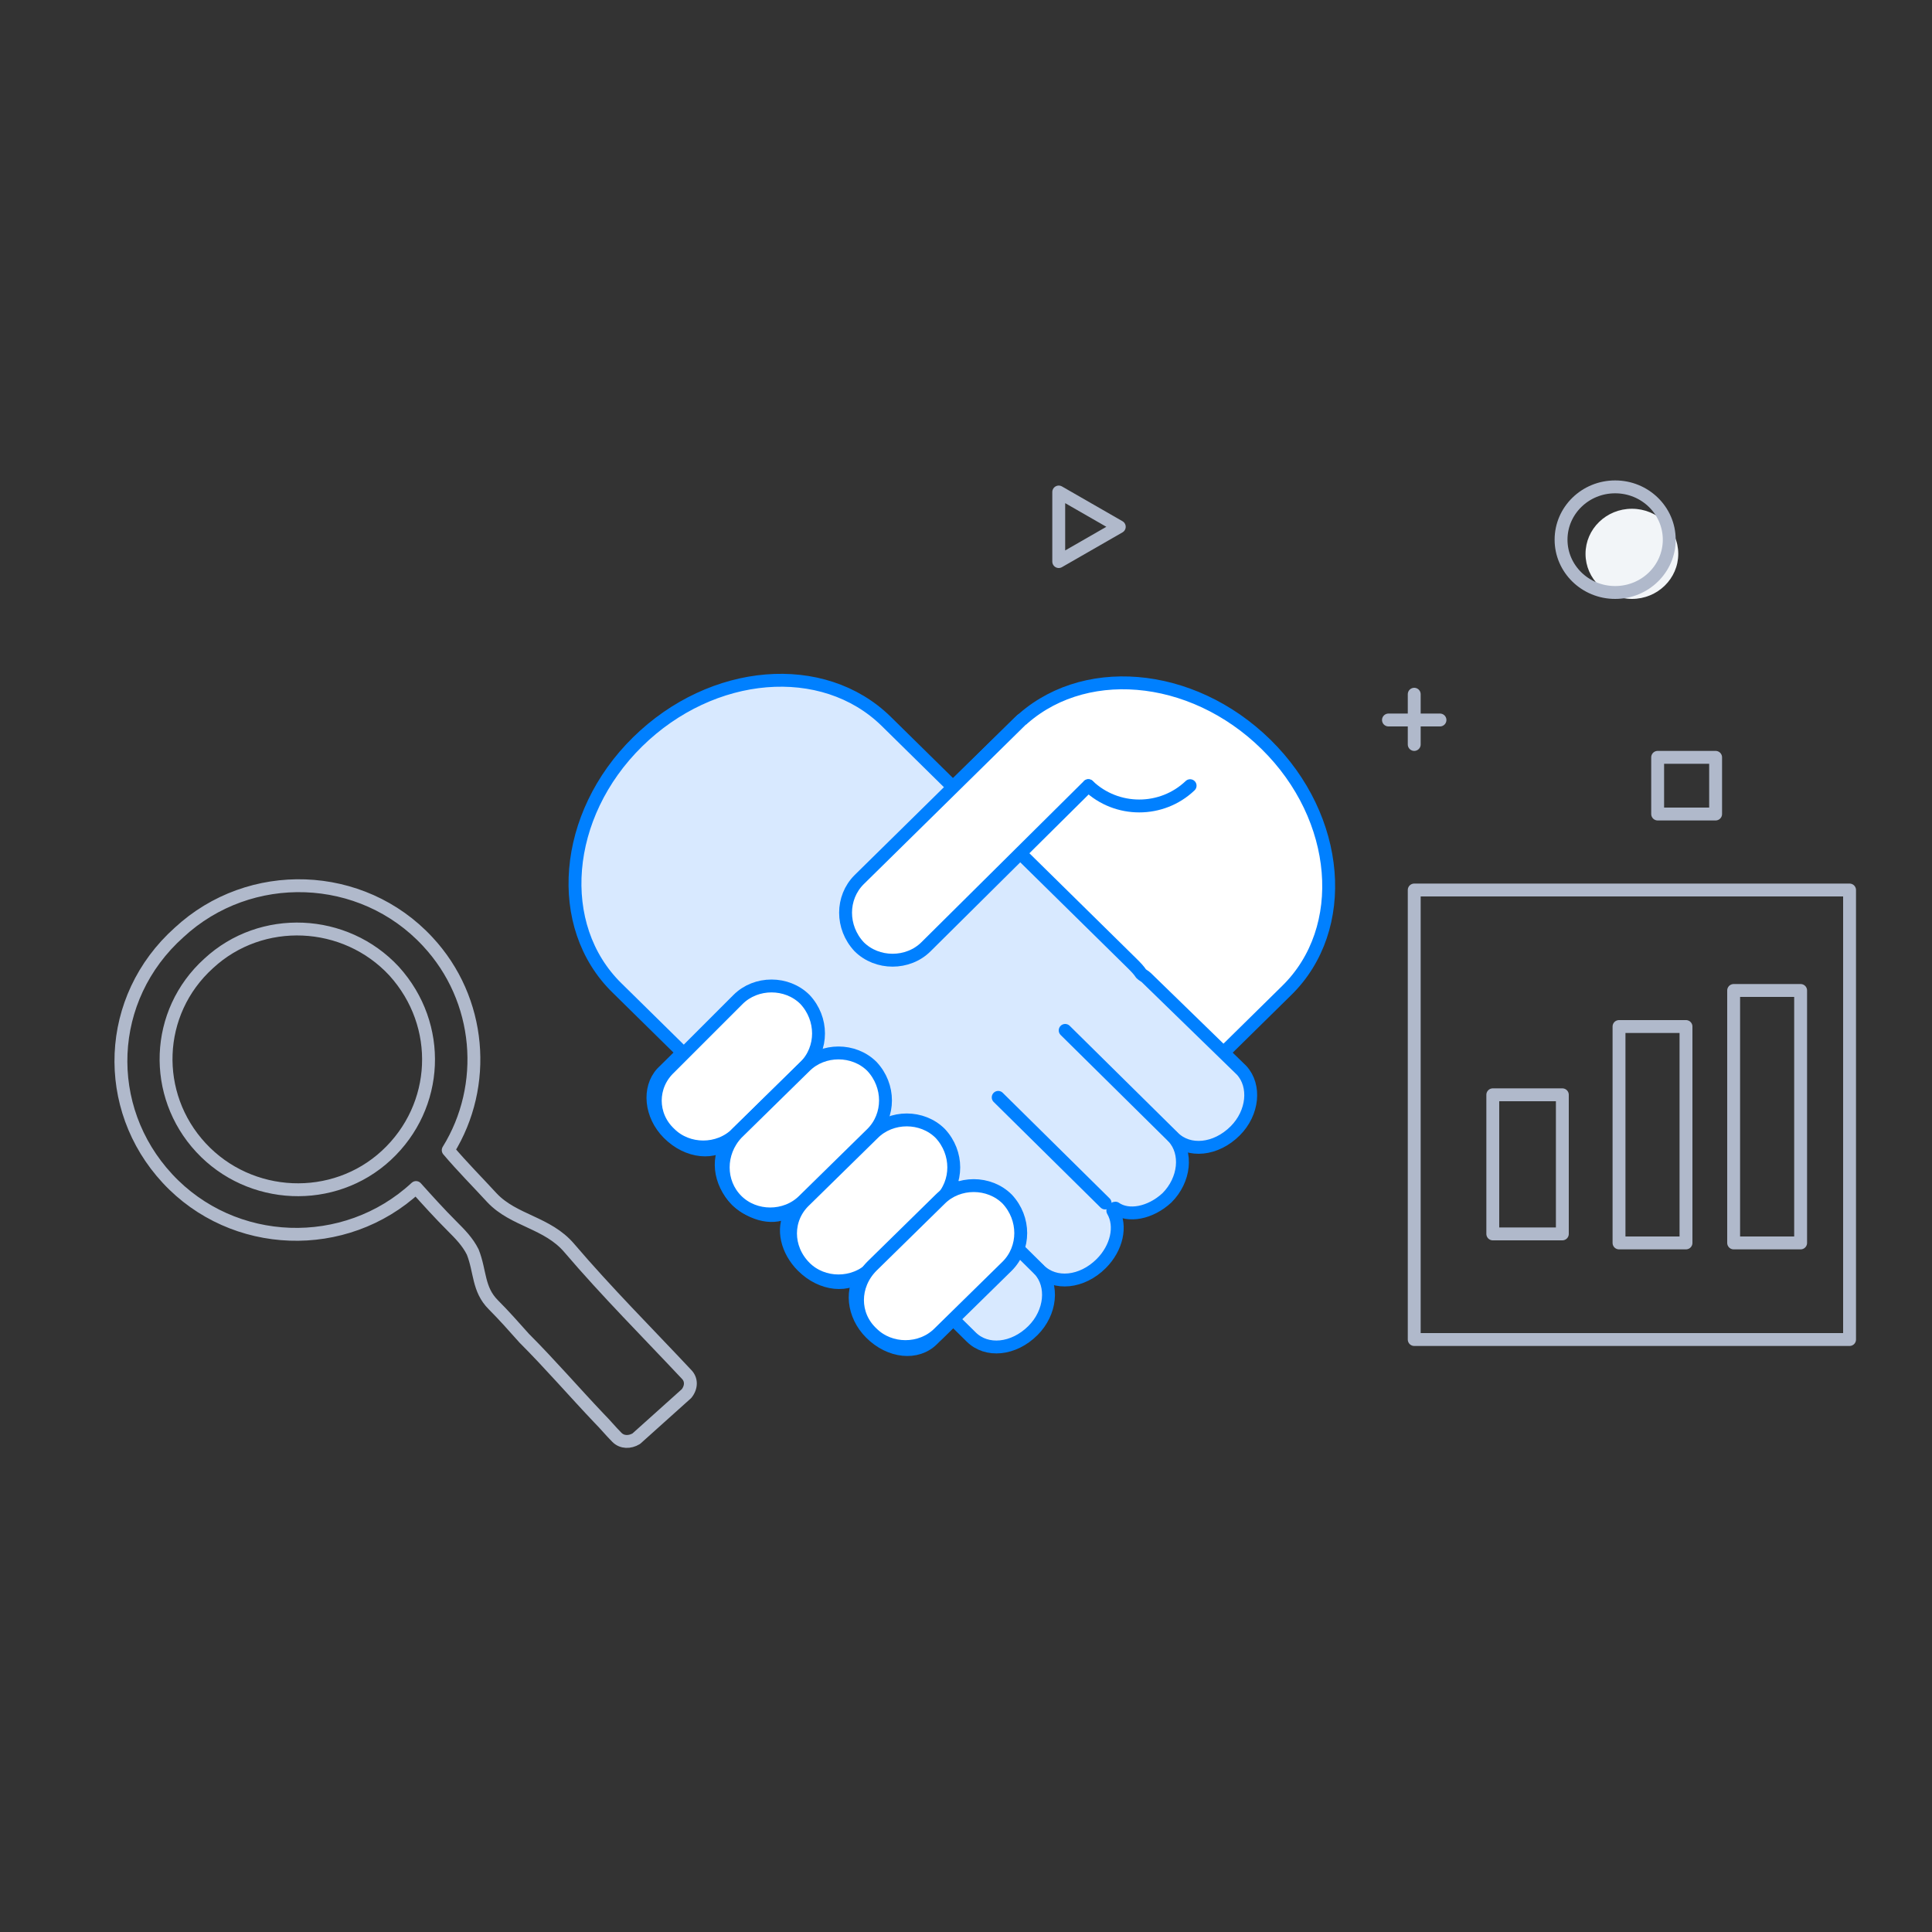 <?xml version="1.0" encoding="utf-8"?>
<!-- Generator: Adobe Illustrator 21.1.0, SVG Export Plug-In . SVG Version: 6.00 Build 0)  -->
<svg version="1.1" baseProfile="basic" id="Layer_1"
	 xmlns="http://www.w3.org/2000/svg" xmlns:xlink="http://www.w3.org/1999/xlink" x="0px" y="0px" viewBox="0 0 150 150"
	 xml:space="preserve">
<rect x="0" y="0" width="150" height="150" fill="#333333" stroke="none"/>
<style type="text/css">
	.st0{fill:#F2F5F8;}
	.st1{fill:none;stroke:#B0B9CB;}
	.st2{fill:#FFFFFF;stroke:#0080FF;stroke-linecap:round;stroke-linejoin:round;}
	.st3{fill:#D8E9FF;stroke:#0080FF;stroke-linecap:round;stroke-linejoin:round;}
	.st4{fill:none;stroke:#B0B9CB;stroke-linecap:round;stroke-linejoin:round;}
</style>
<ellipse class="st0" cx="126.7" cy="43" rx="3.6" ry="3.5"/>
<ellipse class="st1" cx="125.4" cy="41.9" rx="4.2" ry="4.1"/>
<path class="st2" d="M57.2,93.2c-1.4-1.4-1.6-3.5-0.5-4.7c-1.2,1.2-3.3,1-4.8-0.5c-1.4-1.4-1.6-3.5-0.5-4.7l7.3-7.2
	c0.1-0.1,0.3-0.2,0.4-0.3c0.2-0.3,0.4-0.5,0.7-0.8L79,56.2c4.9-4.8,13.5-4.1,19.3,1.6c5.8,5.7,6.5,14.3,1.6,19.1L80.8,95.7
	c-0.2,0.2-0.5,0.5-0.8,0.7c-0.1,0.1-0.2,0.3-0.3,0.4l-7.3,7.2c-1.2,1.2-3.3,1-4.8-0.5c-1.4-1.4-1.6-3.5-0.5-4.7
	c-1.2,1.2-3.3,1-4.8-0.5c-1.2-1.2-1.6-2.9-0.9-4.1c0,0-0.1,0-0.1-0.1c0,0-0.1-0.1-0.1-0.1C60.2,94.7,58.5,94.4,57.2,93.2z"/>
<path class="st2" d="M84.5,61c2.2,2.1,5.7,2.1,7.9,0"/>
<g>
	<path class="st3" d="M90.6,93c1.4-1.4,1.6-3.5,0.5-4.7c1.2,1.2,3.3,1,4.8-0.5c1.4-1.4,1.6-3.5,0.5-4.7L89,75.9
		c-0.1-0.1-0.3-0.2-0.4-0.3c-0.2-0.3-0.4-0.5-0.7-0.8L68.8,56c-4.9-4.8-13.5-4.1-19.3,1.6c-5.8,5.7-6.5,14.3-1.6,19.1L67,95.5
		c0.2,0.2,0.5,0.5,0.8,0.7c0.1,0.1,0.2,0.3,0.3,0.4l7.3,7.2c1.2,1.2,3.3,1,4.8-0.5c1.4-1.4,1.6-3.5,0.5-4.7c1.2,1.2,3.3,1,4.8-0.5
		c1.2-1.2,1.6-2.9,0.9-4.1c0,0,0.1,0,0.1-0.1c0,0,0-0.1,0.1-0.1C87.6,94.5,89.3,94.2,90.6,93z"/>
	<line class="st3" x1="91" y1="88.2" x2="82.7" y2="80"/>
	<line class="st3" x1="85.8" y1="93.4" x2="77.5" y2="85.2"/>
	<line class="st3" x1="80.6" y1="98.5" x2="72.3" y2="90.3"/>
</g>
<path class="st2" d="M52,88c1.4,1.4,3.8,1.4,5.2,0l5.3-5.2c1.4-1.4,1.4-3.7,0-5.2l0,0c-1.4-1.4-3.8-1.4-5.2,0L52,82.9
	C50.5,84.3,50.5,86.6,52,88L52,88z"/>
<path class="st2" d="M57.2,93.2c1.4,1.4,3.8,1.4,5.2,0l5.3-5.2c1.4-1.4,1.4-3.7,0-5.2l0,0c-1.4-1.4-3.8-1.4-5.2,0L57.2,88
	C55.8,89.5,55.8,91.8,57.2,93.2L57.2,93.2z"/>
<path class="st2" d="M62.5,98.4c1.4,1.4,3.8,1.4,5.2,0l5.3-5.2c1.4-1.4,1.4-3.7,0-5.2l0,0c-1.4-1.4-3.8-1.4-5.2,0l-5.3,5.2
	C61,94.6,61,96.9,62.5,98.4L62.5,98.4z"/>
<path class="st2" d="M67.7,103.5c1.4,1.4,3.8,1.4,5.2,0l5.3-5.2c1.4-1.4,1.4-3.7,0-5.2l0,0c-1.4-1.4-3.8-1.4-5.2,0l-5.3,5.2
	C66.2,99.8,66.2,102.1,67.7,103.5L67.7,103.5z"/>
<path class="st2" d="M79.3,55.9L66.7,68.3c-1.4,1.4-1.4,3.7,0,5.2l0,0c1.4,1.4,3.8,1.4,5.2,0L84.5,61"/>
<rect x="109.8" y="69.1" class="st4" width="33.8" height="34.9"/>
<rect x="115.9" y="85" class="st4" width="5.4" height="10.8"/>
<rect x="125.7" y="79.7" class="st4" width="5.2" height="16.8"/>
<rect x="134.6" y="76.9" class="st4" width="5.2" height="19.6"/>
<path class="st4" d="M30,89.7c-4.1,3.8-10.6,3.5-14.4-0.6c-3.8-4.1-3.6-10.5,0.6-14.3c4.1-3.8,10.6-3.5,14.4,0.6
	C34.4,79.6,34.1,85.9,30,89.7z"/>
<path class="st4" d="M53.3,106.7c-3-3.2-6.2-6.4-9.1-9.8c-1.7-2-4.3-2.1-6-3.9c-1.1-1.2-2.3-2.4-3.4-3.7l0,0
	c3.1-5,2.6-11.7-1.6-16.2c-5.1-5.5-13.8-5.8-19.3-0.7C8.2,77.5,7.9,86,13,91.5c5.1,5.5,13.8,5.8,19.3,0.7c0.9,1,1.8,2,2.8,3
	c0.6,0.6,1.2,1.2,1.6,2c0.6,1.5,0.4,2.9,1.6,4.1c0.8,0.8,1.6,1.7,2.4,2.6c2,2,3.9,4.2,5.8,6.2c0.5,0.5,0.9,1,1.4,1.5
	c0.4,0.4,1,0.4,1.5,0.1l3.9-3.5C53.7,107.7,53.7,107.1,53.3,106.7z"/>
<line class="st4" x1="107.8" y1="55.9" x2="111.8" y2="55.9"/>
<line class="st4" x1="109.8" y1="53.9" x2="109.8" y2="57.8"/>
<polygon class="st4" points="82.2,38.2 86.9,40.9 82.2,43.6 "/>
<rect x="128.7" y="58.8" class="st4" width="4.5" height="4.4"/>
</svg>
